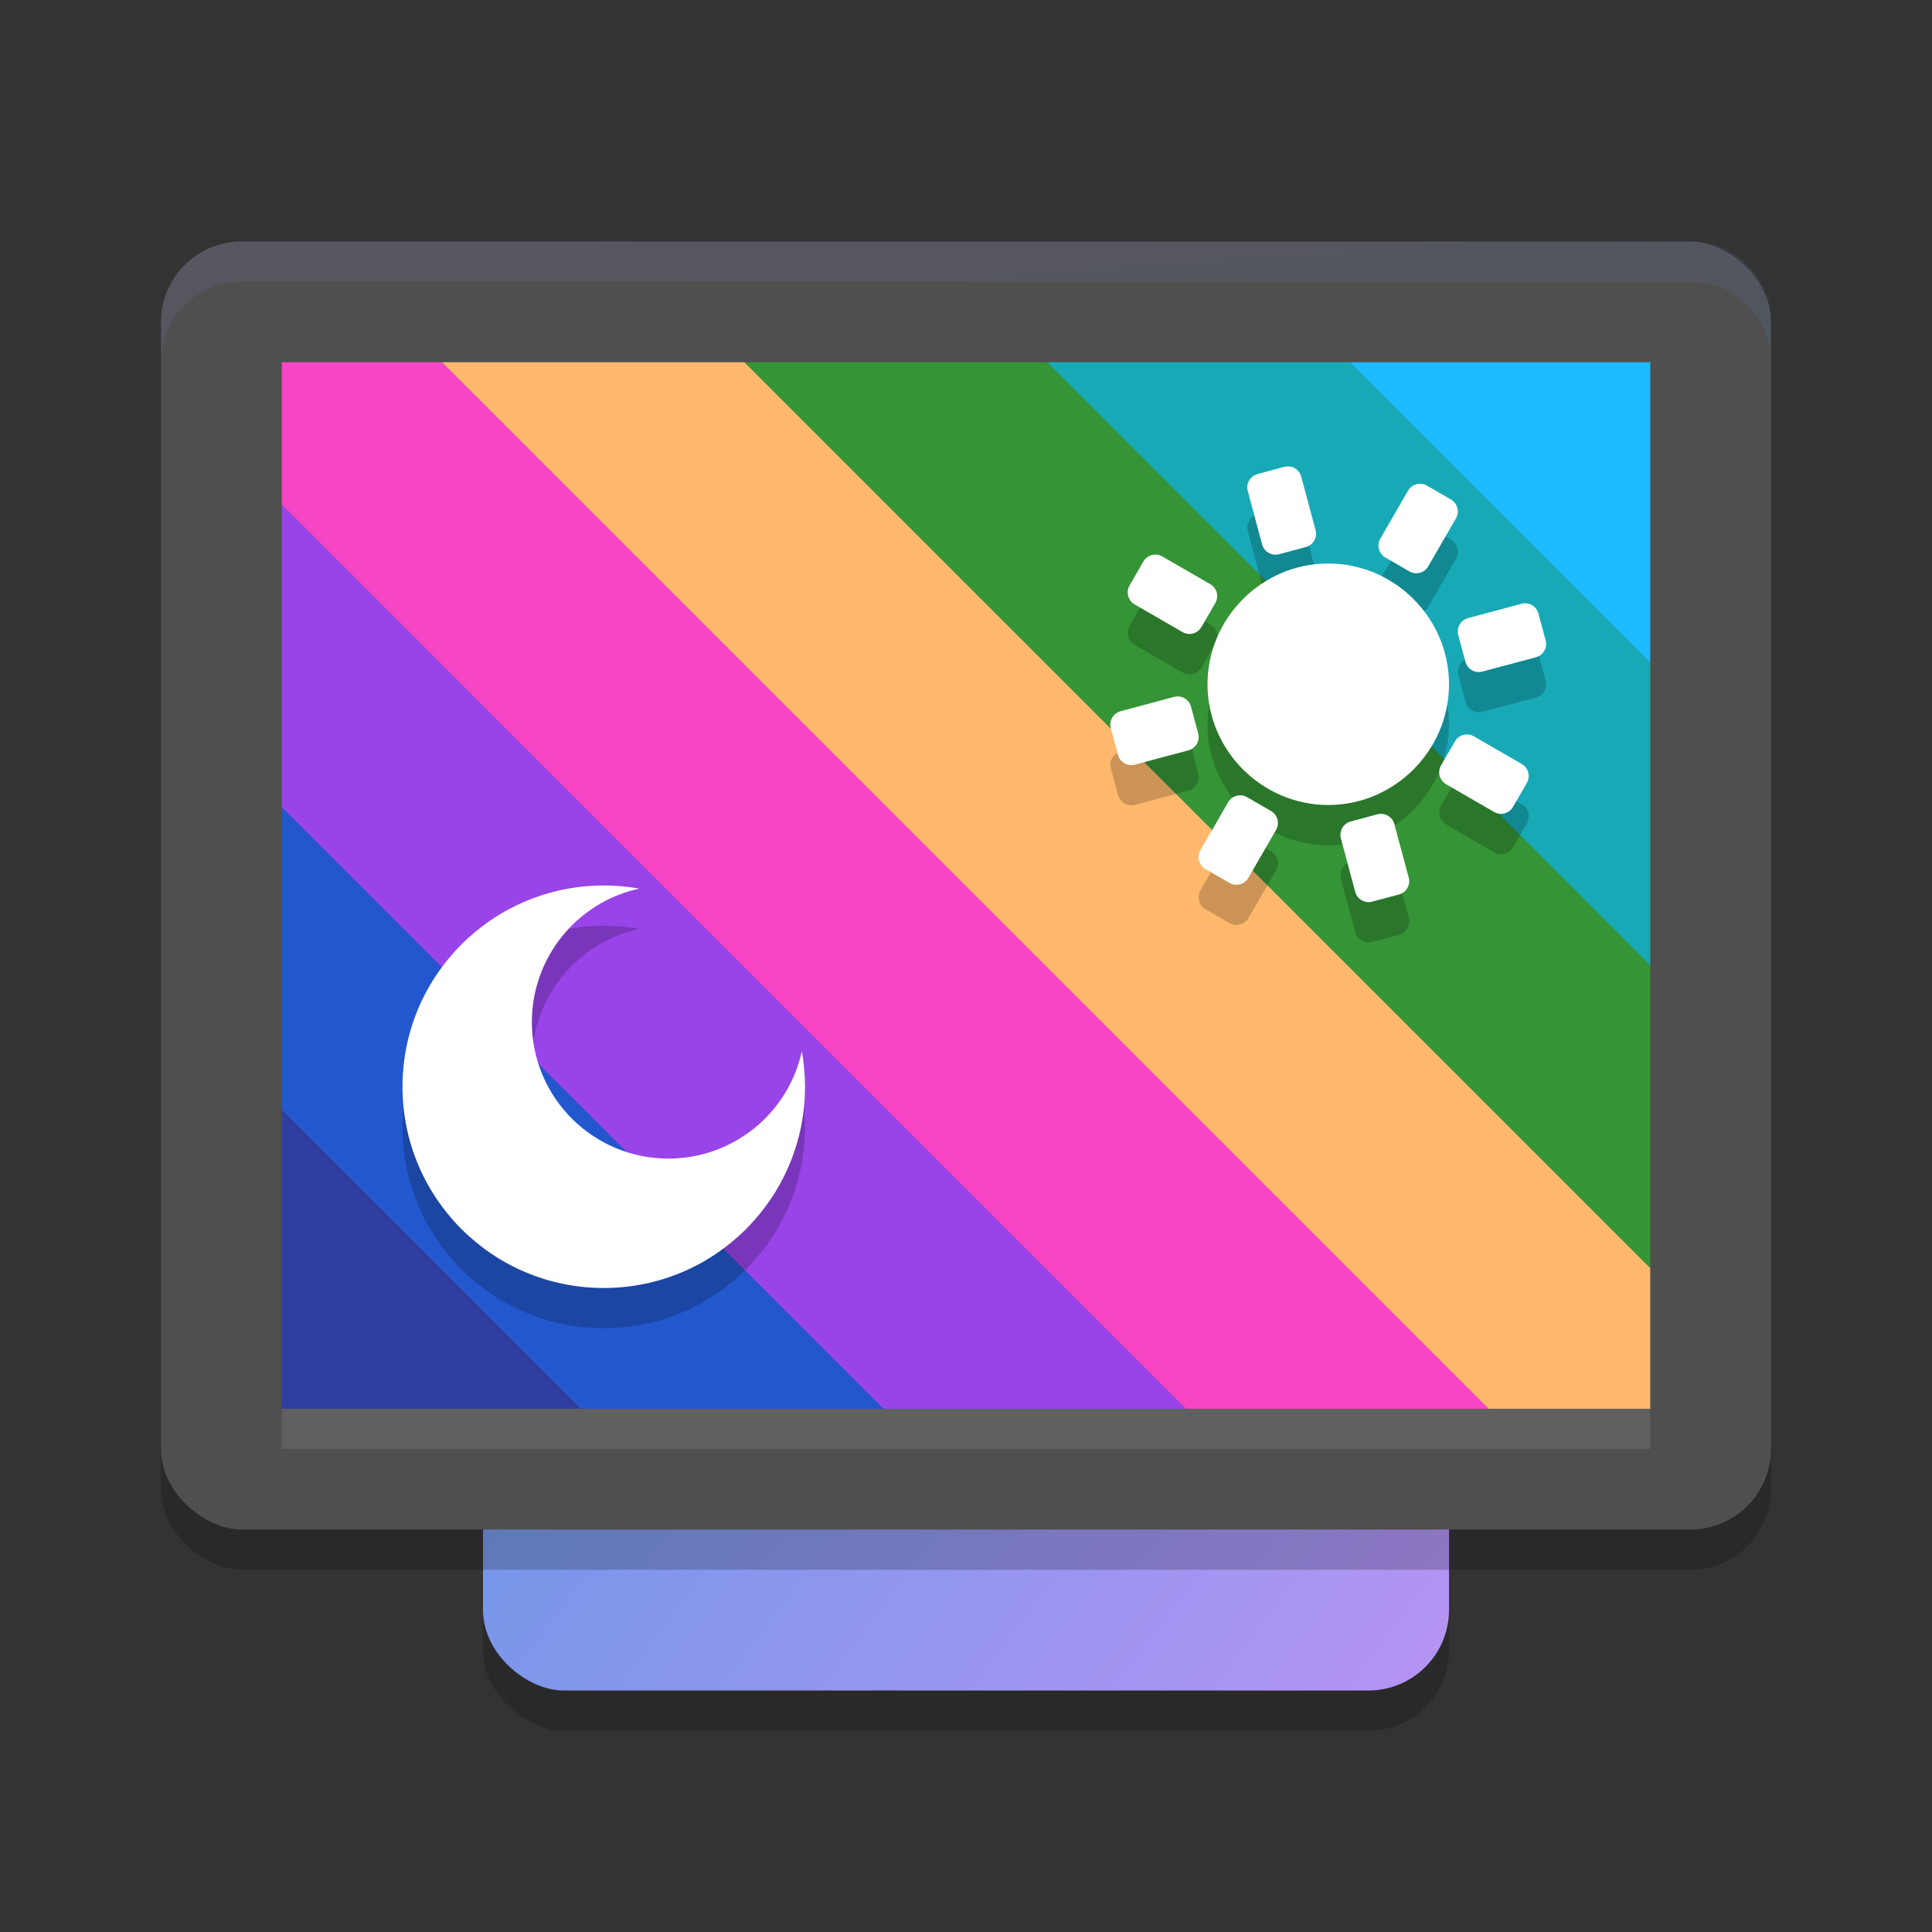 <svg xmlns="http://www.w3.org/2000/svg" width="48" height="48" version="1.1"><rect width="100%" height="100%" fill="#333333" stroke="none"/><defs>
<linearGradient id="ucPurpleBlue" x1="0%" y1="0%" x2="100%" y2="100%">
  <stop offset="0%" style="stop-color:#B794F4;stop-opacity:1"/>
  <stop offset="100%" style="stop-color:#4299E1;stop-opacity:1"/>
</linearGradient>
</defs>
 <rect style="opacity:0.2" width="32" height="24" x="-43" y="-36" rx="2" ry="2" transform="matrix(0,-1,-1,0,0,0)"/>
 <rect fill="url(#ucPurpleBlue)" width="32" height="24" x="-42" y="-36" rx="2" ry="2" transform="matrix(0,-1,-1,0,0,0)"/>
 <rect style="opacity:0.2" width="32" height="40" x="-39" y="-44" rx="2" ry="2" transform="matrix(0,-1,-1,0,0,0)"/>
 <rect style="fill:#4f4f4f" width="32" height="40" x="-38" y="-44" rx="2" ry="2" transform="matrix(0,-1,-1,0,0,0)"/>
 <path style="fill:#303f9f" d="M 7 27.568 L 7 35 L 14.432 35 L 7 27.568 z"/>
 <path style="fill:#2357cd" d="M 7 20.051 L 7 27.568 L 14.432 35 L 21.949 35 L 7 20.051 z"/>
 <path style="fill:#9844e8" d="M 7 12.533 L 7 20.051 L 21.949 35 L 29.465 35 L 7 12.533 z"/>
 <path style="fill:#f845c5" d="M 7 9 L 7 12.533 L 29.465 35 L 36.984 35 L 10.982 9 L 7 9 z"/>
 <path style="fill:#ffb86c" d="M 10.982 9 L 36.984 35 L 41 35 L 41 31.5 L 18.5 9 L 10.982 9 z"/>
 <path style="fill:#359435" d="M 18.5 9 L 41 31.5 L 41 23.982 L 26.018 9 L 18.5 9 z"/>
 <path style="fill:#17aab6" d="M 26.018 9 L 41 23.982 L 41 16.465 L 33.535 9 L 26.018 9 z"/>
 <path style="fill:#1bbcff" d="M 33.535 9 L 41 16.465 L 41 9 L 33.535 9 z"/>
 <path fill="url(#ucPurpleBlue)" style="opacity:0.1" d="m6 6c-1.108 0-2 0.892-2 2v1c0-1.108 0.892-2 2-2h36c1.108 0 2 0.892 2 2v-1c0-1.108-0.892-2-2-2h-36z"/>
 <rect style="opacity:0.1;fill:#ffffff" width="34" height="1" x="7" y="35"/>
 <path style="opacity:0.2" d="m 32.043,12.59 c -0.044,-0.006 -0.091,-0.002 -0.135,0.01 l -0.664,0.178 c -0.088,0.024 -0.163,0.081 -0.209,0.16 -0.046,0.079 -0.057,0.172 -0.033,0.26 l 0.355,1.328 c 0.024,0.088 0.081,0.163 0.16,0.209 0.079,0.046 0.174,0.059 0.262,0.035 l 0.664,-0.178 c 0.088,-0.024 0.161,-0.081 0.207,-0.16 0.046,-0.079 0.059,-0.174 0.035,-0.262 l -0.355,-1.328 c -0.024,-0.088 -0.081,-0.163 -0.16,-0.209 -0.04,-0.023 -0.083,-0.037 -0.127,-0.043 z m 3.279,0.432 c -0.133,-0.017 -0.268,0.046 -0.34,0.17 l -0.688,1.189 c -0.046,0.079 -0.057,0.174 -0.033,0.262 0.024,0.088 0.081,0.163 0.16,0.209 l 0.594,0.344 c 0.165,0.095 0.375,0.038 0.471,-0.127 l 0.688,-1.189 c 0.095,-0.165 0.038,-0.375 -0.127,-0.471 l -0.594,-0.344 c -0.041,-0.024 -0.087,-0.037 -0.131,-0.043 z m -6.574,1.762 c -0.133,-0.017 -0.268,0.046 -0.34,0.17 l -0.344,0.594 c -0.046,0.079 -0.057,0.174 -0.033,0.262 0.024,0.088 0.081,0.163 0.16,0.209 l 1.189,0.688 c 0.165,0.095 0.375,0.038 0.471,-0.127 l 0.344,-0.594 c 0.095,-0.165 0.038,-0.375 -0.127,-0.471 l -1.189,-0.688 c -0.041,-0.024 -0.087,-0.037 -0.131,-0.043 z M 33,15 c -1.646,0 -3,1.354 -3,3 0,1.646 1.354,3 3,3 1.646,0 3,-1.354 3,-3 0,-1.646 -1.354,-3 -3,-3 z m 4.936,0.992 c -0.044,-0.006 -0.089,-0.002 -0.133,0.01 l -1.328,0.355 c -0.088,0.024 -0.163,0.081 -0.209,0.16 -0.046,0.079 -0.059,0.174 -0.035,0.262 l 0.18,0.664 h -0.002 c 0.024,0.088 0.081,0.161 0.16,0.207 0.079,0.046 0.174,0.059 0.262,0.035 l 1.328,-0.355 c 0.088,-0.024 0.163,-0.081 0.209,-0.16 0.046,-0.079 0.059,-0.172 0.035,-0.26 l -0.18,-0.666 c -0.024,-0.088 -0.081,-0.163 -0.16,-0.209 -0.04,-0.023 -0.083,-0.037 -0.127,-0.043 z m -8.631,2.314 c -0.044,-0.006 -0.091,-0.004 -0.135,0.008 l -1.328,0.355 c -0.088,0.024 -0.163,0.081 -0.209,0.16 -0.046,0.079 -0.057,0.174 -0.033,0.262 l 0.178,0.664 c 0.024,0.088 0.081,0.163 0.16,0.209 0.079,0.046 0.172,0.057 0.26,0.033 l 1.328,-0.355 c 0.088,-0.024 0.163,-0.081 0.209,-0.16 0.046,-0.079 0.059,-0.174 0.035,-0.262 l -0.178,-0.664 c -0.024,-0.088 -0.081,-0.161 -0.16,-0.207 -0.04,-0.023 -0.083,-0.037 -0.127,-0.043 z m 7.184,0.945 c -0.133,-0.017 -0.268,0.046 -0.34,0.17 l -0.344,0.594 c -0.046,0.079 -0.057,0.174 -0.033,0.262 0.024,0.088 0.081,0.163 0.16,0.209 l 1.189,0.688 c 0.165,0.095 0.375,0.038 0.471,-0.127 l 0.344,-0.594 c 0.095,-0.165 0.038,-0.375 -0.127,-0.471 l -1.189,-0.688 c -0.041,-0.024 -0.087,-0.037 -0.131,-0.043 z m -5.635,1.51 c -0.133,-0.017 -0.268,0.046 -0.34,0.17 l -0.688,1.189 c -0.046,0.079 -0.057,0.174 -0.033,0.262 0.024,0.088 0.081,0.163 0.16,0.209 l 0.594,0.344 c 0.165,0.095 0.375,0.038 0.471,-0.127 l 0.688,-1.189 c 0.095,-0.165 0.038,-0.375 -0.127,-0.471 l -0.594,-0.344 c -0.041,-0.024 -0.087,-0.037 -0.131,-0.043 z m 3.502,0.461 c -0.044,-0.006 -0.091,-0.004 -0.135,0.008 l -0.664,0.18 v -0.002 c -0.088,0.024 -0.161,0.081 -0.207,0.16 -0.046,0.079 -0.059,0.174 -0.035,0.262 l 0.355,1.328 c 0.024,0.088 0.081,0.163 0.16,0.209 0.079,0.046 0.174,0.057 0.262,0.033 l 0.664,-0.176 c 0.088,-0.024 0.163,-0.081 0.209,-0.16 0.046,-0.079 0.059,-0.174 0.035,-0.262 l -0.357,-1.328 c -0.024,-0.088 -0.081,-0.163 -0.16,-0.209 -0.04,-0.023 -0.083,-0.037 -0.127,-0.043 z M 15,23 c -2.761,0 -5,2.239 -5,5 0,2.761 2.239,5 5,5 2.761,0 5,-2.239 5,-5 0,-0.296 -0.027,-0.591 -0.078,-0.881 -0.342,1.557 -1.72,2.666 -3.314,2.666 -1.874,0 -3.393,-1.519 -3.393,-3.393 0,-1.595 1.109,-2.973 2.666,-3.314 C 15.591,23.027 15.296,23 15,23 Z"/>
 <path style="fill:#ffffff" d="M 33,14 C 31.354,14 30,15.354 30,17 30,18.646 31.354,20 33,20 34.646,20 36,18.646 36,17 36,15.354 34.646,14 33,14 Z m 0,0"/>
 <path style="fill:#ffffff" d="m 35.452,12.065 0.595,0.344 c 0.165,0.095 0.221,0.304 0.126,0.47 l -0.688,1.191 c -0.095,0.165 -0.304,0.221 -0.47,0.126 l -0.595,-0.344 c -0.079,-0.046 -0.137,-0.121 -0.16,-0.209 -0.024,-0.088 -0.011,-0.182 0.034,-0.261 l 0.688,-1.191 c 0.095,-0.165 0.304,-0.221 0.47,-0.126 z m -4.469,7.74 0.595,0.344 c 0.165,0.095 0.221,0.304 0.126,0.47 l -0.688,1.191 c -0.095,0.165 -0.304,0.221 -0.47,0.126 l -0.595,-0.344 c -0.079,-0.046 -0.137,-0.121 -0.16,-0.209 -0.024,-0.088 -0.011,-0.182 0.034,-0.261 l 0.688,-1.191 c 0.095,-0.165 0.304,-0.221 0.47,-0.126 z m 0.261,-8.028 0.664,-0.178 c 0.088,-0.024 0.182,-0.011 0.261,0.034 0.079,0.046 0.137,0.121 0.16,0.209 l 0.356,1.328 c 0.024,0.088 0.011,0.182 -0.034,0.261 -0.046,0.079 -0.121,0.137 -0.209,0.16 l -0.664,0.178 c -0.088,0.024 -0.182,0.011 -0.261,-0.034 -0.079,-0.046 -0.137,-0.121 -0.16,-0.209 l -0.356,-1.328 c -0.024,-0.088 -0.011,-0.182 0.034,-0.261 0.046,-0.079 0.121,-0.137 0.209,-0.16 z m 2.312,8.633 0.665,-0.179 c 0.088,-0.024 0.182,-0.011 0.261,0.034 0.079,0.046 0.137,0.121 0.16,0.209 l 0.357,1.329 c 0.024,0.088 0.011,0.182 -0.034,0.261 -0.046,0.079 -0.121,0.137 -0.209,0.16 l -0.665,0.177 c -0.088,0.024 -0.182,0.011 -0.261,-0.034 -0.079,-0.046 -0.137,-0.121 -0.16,-0.209 l -0.356,-1.328 c -0.024,-0.088 -0.011,-0.182 0.034,-0.261 0.046,-0.079 0.121,-0.137 0.209,-0.16 z m -5.78,-1.655 -0.178,-0.664 c -0.024,-0.088 -0.011,-0.182 0.034,-0.261 0.046,-0.079 0.121,-0.137 0.209,-0.16 l 1.328,-0.356 c 0.088,-0.024 0.182,-0.011 0.261,0.034 0.079,0.046 0.137,0.121 0.16,0.209 l 0.178,0.664 c 0.024,0.088 0.011,0.182 -0.034,0.261 -0.046,0.079 -0.121,0.137 -0.209,0.16 l -1.328,0.356 c -0.088,0.024 -0.182,0.011 -0.261,-0.034 -0.079,-0.046 -0.137,-0.121 -0.16,-0.209 z m 8.633,-2.312 -0.179,-0.665 c -0.024,-0.088 -0.011,-0.182 0.034,-0.261 0.046,-0.079 0.121,-0.137 0.209,-0.16 l 1.328,-0.356 c 0.088,-0.024 0.182,-0.011 0.261,0.034 0.079,0.046 0.137,0.121 0.16,0.209 l 0.179,0.665 c 0.024,0.088 0.011,0.182 -0.034,0.261 -0.046,0.079 -0.121,0.137 -0.209,0.16 l -1.329,0.355 c -0.088,0.024 -0.182,0.011 -0.261,-0.034 -0.079,-0.046 -0.137,-0.121 -0.16,-0.209 z m 1.525,3.009 -0.344,0.595 c -0.095,0.165 -0.304,0.221 -0.47,0.126 l -1.191,-0.688 c -0.079,-0.046 -0.137,-0.121 -0.16,-0.209 -0.024,-0.088 -0.011,-0.182 0.034,-0.261 l 0.344,-0.595 c 0.095,-0.165 0.304,-0.221 0.47,-0.126 l 1.191,0.688 c 0.165,0.095 0.221,0.304 0.126,0.47 z m -7.74,-4.469 -0.344,0.595 c -0.095,0.165 -0.304,0.221 -0.47,0.126 l -1.191,-0.688 c -0.079,-0.046 -0.137,-0.121 -0.16,-0.209 -0.024,-0.088 -0.011,-0.182 0.034,-0.261 l 0.344,-0.595 c 0.095,-0.165 0.304,-0.221 0.47,-0.126 l 1.191,0.688 c 0.165,0.095 0.221,0.304 0.126,0.47 z m 0,0"/>
 <path style="fill:#ffffff" d="M 15,22 C 12.239,22 10,24.239 10,27 10,29.761 12.239,32 15,32 17.761,32 20,29.761 20,27 c 0,-0.296 -0.026,-0.592 -0.078,-0.882 -0.342,1.557 -1.72,2.667 -3.315,2.667 -1.874,0 -3.393,-1.519 -3.393,-3.393 0,-1.595 1.11,-2.973 2.667,-3.315 -0.29,-0.052 -0.586,-0.078 -0.882,-0.078 z m 0,0"/>
</svg>
